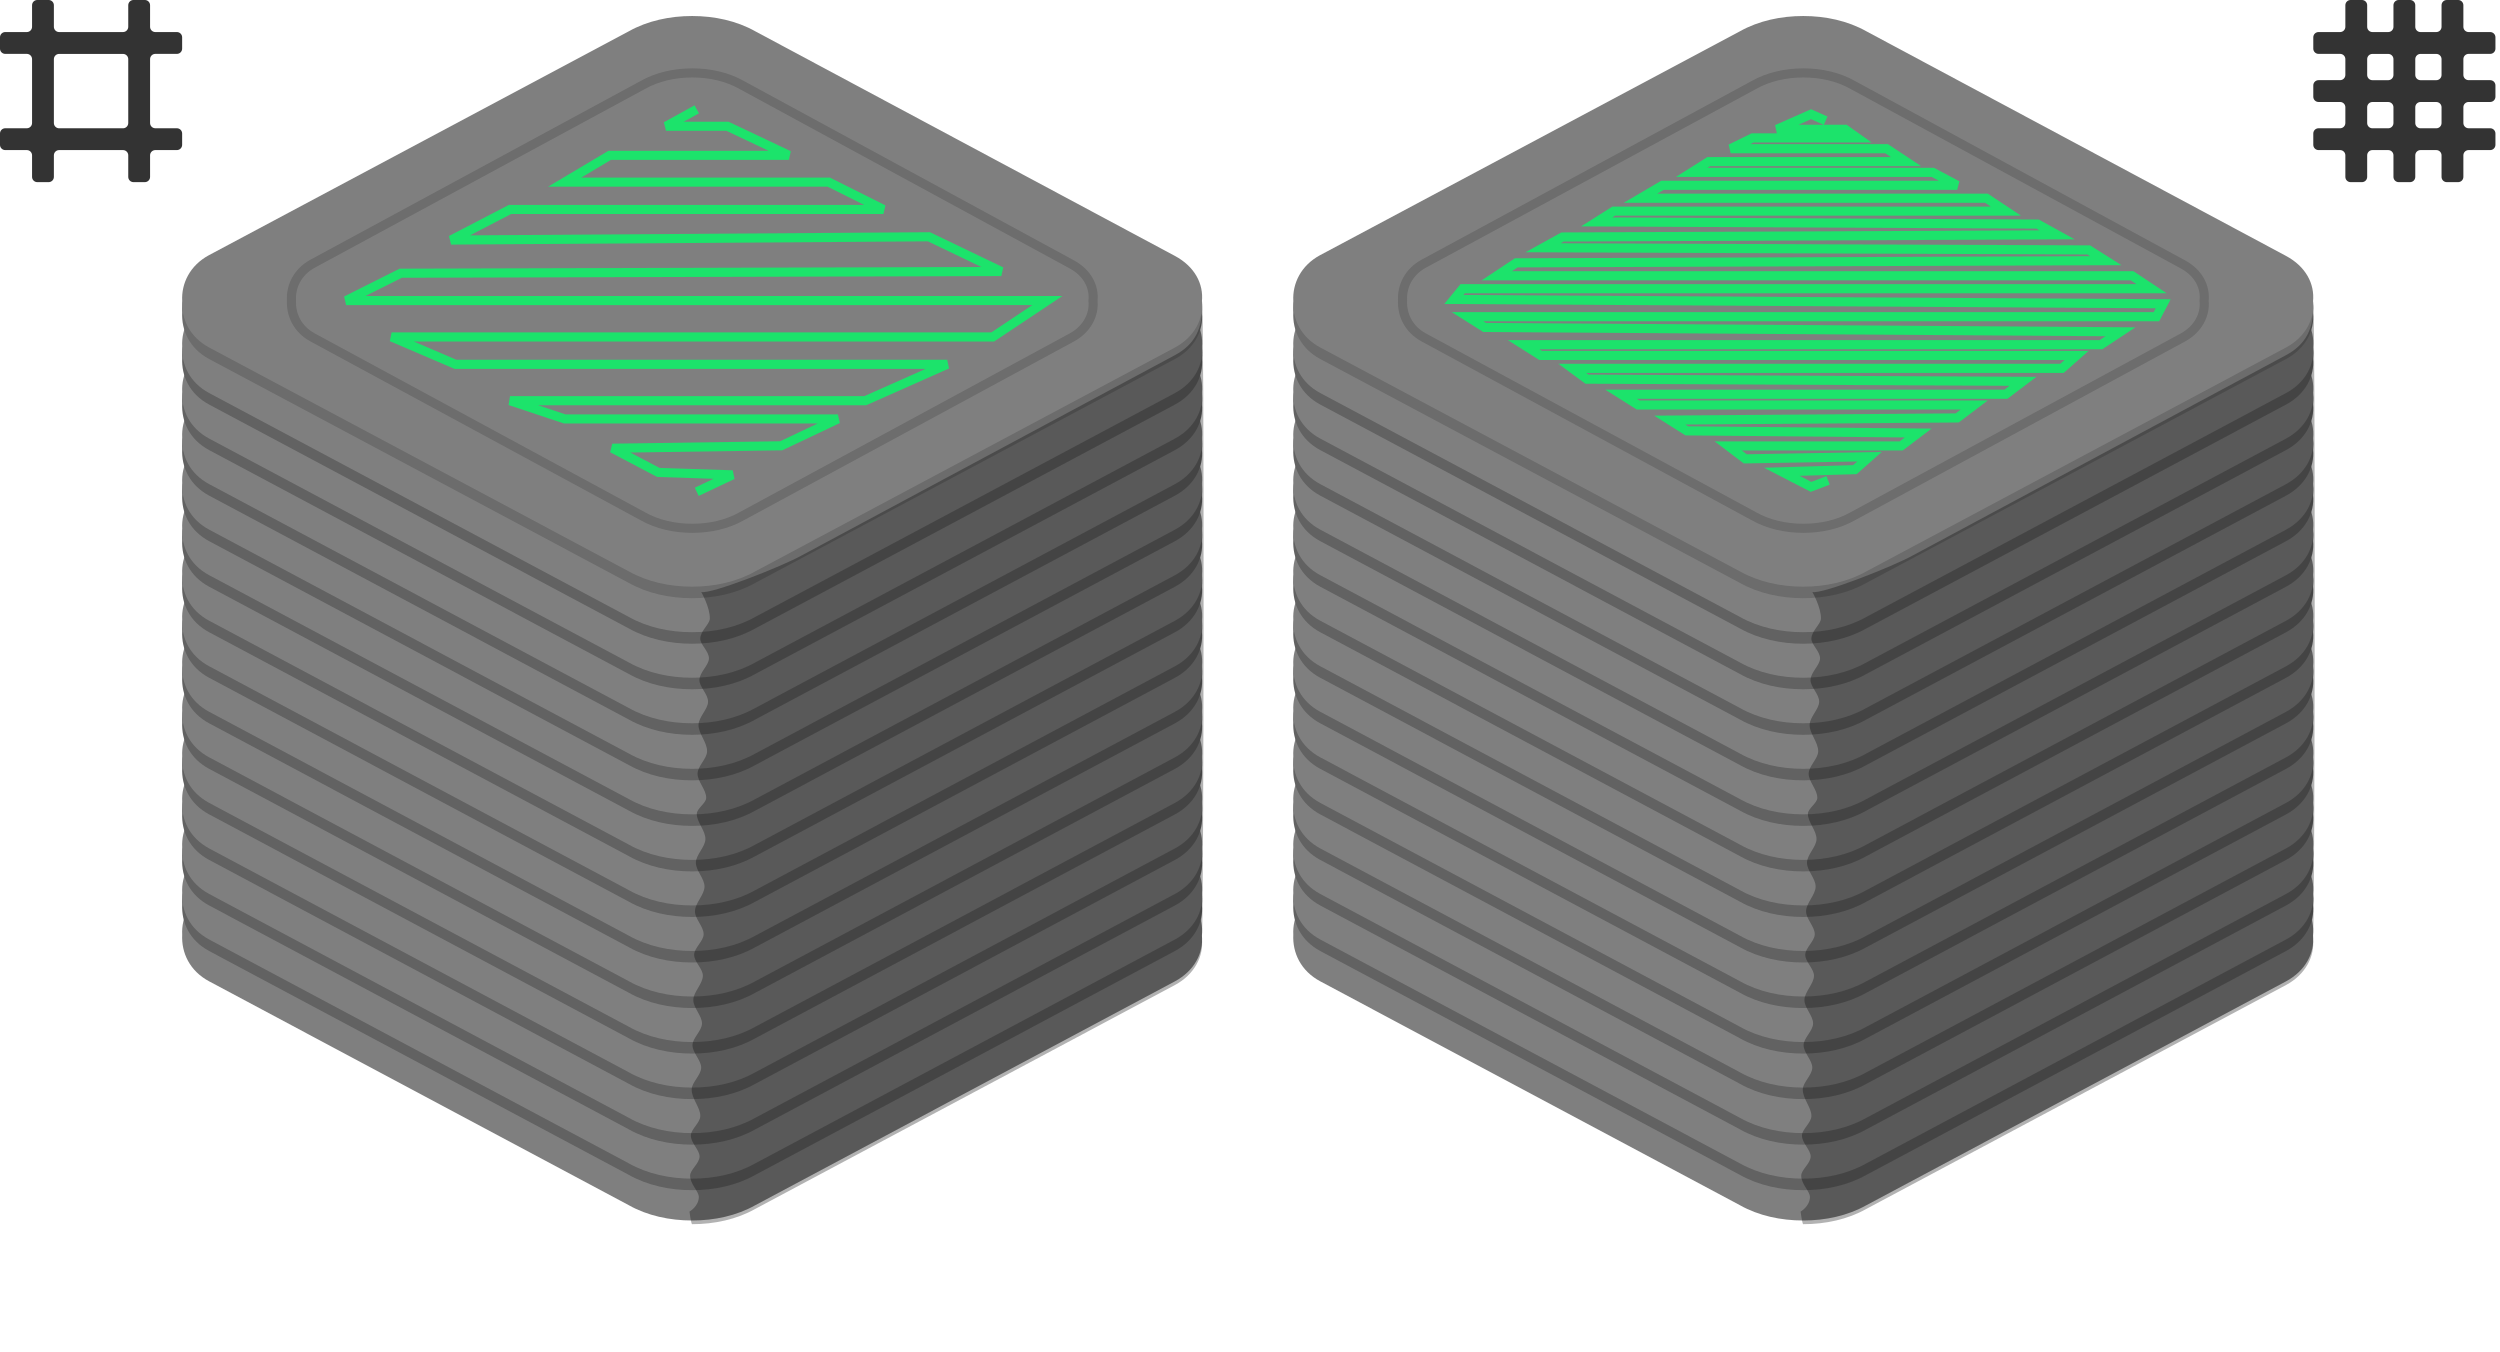 <svg 
 xmlns="http://www.w3.org/2000/svg"
 xmlns:xlink="http://www.w3.org/1999/xlink"
 width="274.5px" height="148.5px">
<path fill-rule="evenodd"  fill="rgb(127, 127, 127)"
 d="M251.011,107.749 C253.150,106.600 254.163,104.607 253.969,102.724 C254.177,100.731 253.150,98.848 251.011,97.698 L204.922,73.028 C202.881,71.879 200.437,71.353 197.994,71.353 C195.549,71.353 193.091,71.879 191.050,73.028 L144.962,97.602 C142.823,98.751 141.906,100.744 142.004,102.627 C141.906,104.620 142.823,106.600 144.962,107.749 L191.050,132.336 C193.091,133.486 195.535,134.011 197.994,134.011 C200.437,134.011 202.881,133.486 204.922,132.336 L251.011,107.749 Z"/>
<path fill-rule="evenodd"  fill="rgb(98, 98, 98)"
 d="M251.011,104.420 C253.150,103.271 254.163,101.277 253.969,99.395 C254.177,97.402 253.150,95.518 251.011,94.369 L204.922,69.699 C202.881,68.550 200.437,68.024 197.994,68.024 C195.549,68.024 193.091,68.550 191.050,69.699 L144.962,94.272 C142.823,95.422 141.906,97.415 142.004,99.298 C141.906,101.291 142.823,103.271 144.962,104.420 L191.050,129.007 C193.091,130.156 195.535,130.682 197.994,130.682 C200.437,130.682 202.881,130.156 204.922,129.007 L251.011,104.420 Z"/>
<path fill-rule="evenodd"  fill="rgb(127, 127, 127)"
 d="M251.011,103.154 C253.150,102.005 254.163,100.012 253.969,98.129 C254.177,96.136 253.150,94.253 251.011,93.103 L204.922,68.433 C202.881,67.284 200.437,66.758 197.994,66.758 C195.549,66.758 193.091,67.284 191.050,68.433 L144.962,93.007 C142.823,94.156 141.906,96.149 142.004,98.032 C141.906,100.025 142.823,102.005 144.962,103.154 L191.050,127.741 C193.091,128.890 195.535,129.416 197.994,129.416 C200.437,129.416 202.881,128.890 204.922,127.741 L251.011,103.154 Z"/>
<path fill-rule="evenodd"  fill="rgb(98, 98, 98)"
 d="M251.011,99.420 C253.150,98.271 254.163,96.278 253.969,94.395 C254.177,92.401 253.150,90.518 251.011,89.369 L204.922,64.699 C202.881,63.550 200.437,63.024 197.994,63.024 C195.549,63.024 193.091,63.550 191.050,64.699 L144.962,89.273 C142.823,90.422 141.906,92.415 142.004,94.298 C141.906,96.291 142.823,98.271 144.962,99.420 L191.050,124.007 C193.091,125.156 195.535,125.682 197.994,125.682 C200.437,125.682 202.881,125.156 204.922,124.007 L251.011,99.420 Z"/>
<path fill-rule="evenodd"  fill="rgb(127, 127, 127)"
 d="M251.011,98.154 C253.150,97.005 254.163,95.012 253.969,93.129 C254.177,91.136 253.150,89.253 251.011,88.103 L204.922,63.433 C202.881,62.284 200.437,61.758 197.994,61.758 C195.549,61.758 193.091,62.284 191.050,63.433 L144.962,88.007 C142.823,89.156 141.906,91.149 142.004,93.032 C141.906,95.025 142.823,97.005 144.962,98.154 L191.050,122.741 C193.091,123.891 195.535,124.417 197.994,124.417 C200.437,124.417 202.881,123.891 204.922,122.741 L251.011,98.154 Z"/>
<path fill-rule="evenodd"  fill="rgb(98, 98, 98)"
 d="M251.011,94.420 C253.150,93.271 254.163,91.278 253.969,89.395 C254.177,87.401 253.150,85.518 251.011,84.369 L204.922,59.699 C202.881,58.550 200.437,58.024 197.994,58.024 C195.549,58.024 193.091,58.550 191.050,59.699 L144.962,84.273 C142.823,85.421 141.906,87.415 142.004,89.298 C141.906,91.291 142.823,93.271 144.962,94.420 L191.050,119.007 C193.091,120.156 195.535,120.682 197.994,120.682 C200.437,120.682 202.881,120.156 204.922,119.007 L251.011,94.420 Z"/>
<path fill-rule="evenodd"  fill="rgb(127, 127, 127)"
 d="M251.011,93.155 C253.150,92.005 254.163,90.012 253.969,88.129 C254.177,86.136 253.150,84.252 251.011,83.103 L204.922,58.433 C202.881,57.284 200.437,56.758 197.994,56.758 C195.549,56.758 193.091,57.284 191.050,58.433 L144.962,83.007 C142.823,84.155 141.906,86.149 142.004,88.032 C141.906,90.025 142.823,92.005 144.962,93.155 L191.050,117.741 C193.091,118.891 195.535,119.416 197.994,119.416 C200.437,119.416 202.881,118.891 204.922,117.741 L251.011,93.155 Z"/>
<path fill-rule="evenodd"  fill="rgb(98, 98, 98)"
 d="M251.011,89.420 C253.150,88.271 254.163,86.278 253.969,84.395 C254.177,82.402 253.150,80.518 251.011,79.369 L204.922,54.699 C202.881,53.550 200.437,53.024 197.994,53.024 C195.549,53.024 193.091,53.550 191.050,54.699 L144.962,79.272 C142.823,80.422 141.906,82.415 142.004,84.298 C141.906,86.291 142.823,88.271 144.962,89.420 L191.050,114.007 C193.091,115.156 195.535,115.682 197.994,115.682 C200.437,115.682 202.881,115.156 204.922,114.007 L251.011,89.420 Z"/>
<path fill-rule="evenodd"  fill="rgb(127, 127, 127)"
 d="M251.011,88.155 C253.150,87.005 254.163,85.012 253.969,83.129 C254.177,81.136 253.150,79.252 251.011,78.103 L204.922,53.433 C202.881,52.284 200.437,51.758 197.994,51.758 C195.549,51.758 193.091,52.284 191.050,53.433 L144.962,78.007 C142.823,79.156 141.906,81.149 142.004,83.032 C141.906,85.025 142.823,87.005 144.962,88.155 L191.050,112.741 C193.091,113.890 195.535,114.416 197.994,114.416 C200.437,114.416 202.881,113.890 204.922,112.741 L251.011,88.155 Z"/>
<path fill-rule="evenodd"  fill="rgb(98, 98, 98)"
 d="M251.011,84.420 C253.150,83.271 254.163,81.278 253.969,79.395 C254.177,77.402 253.150,75.518 251.011,74.369 L204.922,49.699 C202.881,48.550 200.437,48.024 197.994,48.024 C195.549,48.024 193.091,48.550 191.050,49.699 L144.962,74.273 C142.823,75.422 141.906,77.415 142.004,79.298 C141.906,81.291 142.823,83.271 144.962,84.420 L191.050,109.007 C193.091,110.156 195.535,110.682 197.994,110.682 C200.437,110.682 202.881,110.156 204.922,109.007 L251.011,84.420 Z"/>
<path fill-rule="evenodd"  fill="rgb(127, 127, 127)"
 d="M251.011,83.154 C253.150,82.005 254.163,80.012 253.969,78.129 C254.177,76.136 253.150,74.253 251.011,73.103 L204.922,48.434 C202.881,47.284 200.437,46.758 197.994,46.758 C195.549,46.758 193.091,47.284 191.050,48.434 L144.962,73.007 C142.823,74.156 141.906,76.149 142.004,78.032 C141.906,80.025 142.823,82.005 144.962,83.154 L191.050,107.741 C193.091,108.890 195.535,109.416 197.994,109.416 C200.437,109.416 202.881,108.890 204.922,107.741 L251.011,83.154 Z"/>
<path fill-rule="evenodd"  fill="rgb(98, 98, 98)"
 d="M251.011,79.420 C253.150,78.271 254.163,76.277 253.969,74.395 C254.177,72.402 253.150,70.518 251.011,69.369 L204.922,44.699 C202.881,43.550 200.437,43.024 197.994,43.024 C195.549,43.024 193.091,43.550 191.050,44.699 L144.962,69.273 C142.823,70.422 141.906,72.415 142.004,74.298 C141.906,76.291 142.823,78.271 144.962,79.420 L191.050,104.007 C193.091,105.156 195.535,105.682 197.994,105.682 C200.437,105.682 202.881,105.156 204.922,104.007 L251.011,79.420 Z"/>
<path fill-rule="evenodd"  fill="rgb(127, 127, 127)"
 d="M251.011,78.154 C253.150,77.005 254.163,75.011 253.969,73.129 C254.177,71.136 253.150,69.253 251.011,68.103 L204.922,43.433 C202.881,42.284 200.437,41.758 197.994,41.758 C195.549,41.758 193.091,42.284 191.050,43.433 L144.962,68.006 C142.823,69.156 141.906,71.149 142.004,73.032 C141.906,75.025 142.823,77.005 144.962,78.154 L191.050,102.741 C193.091,103.891 195.535,104.416 197.994,104.416 C200.437,104.416 202.881,103.891 204.922,102.741 L251.011,78.154 Z"/>
<path fill-rule="evenodd"  fill="rgb(98, 98, 98)"
 d="M251.011,74.420 C253.150,73.271 254.163,71.278 253.969,69.395 C254.177,67.402 253.150,65.518 251.011,64.369 L204.922,39.699 C202.881,38.550 200.437,38.024 197.994,38.024 C195.549,38.024 193.091,38.550 191.050,39.699 L144.962,64.272 C142.823,65.422 141.906,67.415 142.004,69.298 C141.906,71.291 142.823,73.271 144.962,74.420 L191.050,99.007 C193.091,100.156 195.535,100.682 197.994,100.682 C200.437,100.682 202.881,100.156 204.922,99.007 L251.011,74.420 Z"/>
<path fill-rule="evenodd"  fill="rgb(127, 127, 127)"
 d="M251.011,73.154 C253.150,72.005 254.163,70.012 253.969,68.129 C254.177,66.136 253.150,64.253 251.011,63.103 L204.922,38.433 C202.881,37.284 200.437,36.758 197.994,36.758 C195.549,36.758 193.091,37.284 191.050,38.433 L144.962,63.006 C142.823,64.156 141.906,66.149 142.004,68.032 C141.906,70.025 142.823,72.005 144.962,73.154 L191.050,97.741 C193.091,98.891 195.535,99.416 197.994,99.416 C200.437,99.416 202.881,98.891 204.922,97.741 L251.011,73.154 Z"/>
<path fill-rule="evenodd"  fill="rgb(98, 98, 98)"
 d="M251.011,69.420 C253.150,68.271 254.163,66.278 253.969,64.395 C254.177,62.402 253.150,60.518 251.011,59.369 L204.922,34.699 C202.881,33.550 200.437,33.024 197.994,33.024 C195.549,33.024 193.091,33.550 191.050,34.699 L144.962,59.273 C142.823,60.422 141.906,62.415 142.004,64.298 C141.906,66.291 142.823,68.271 144.962,69.420 L191.050,94.007 C193.091,95.156 195.535,95.682 197.994,95.682 C200.437,95.682 202.881,95.156 204.922,94.007 L251.011,69.420 Z"/>
<path fill-rule="evenodd"  fill="rgb(127, 127, 127)"
 d="M251.011,68.154 C253.150,67.005 254.163,65.012 253.969,63.129 C254.177,61.136 253.150,59.253 251.011,58.103 L204.922,33.433 C202.881,32.284 200.437,31.758 197.994,31.758 C195.549,31.758 193.091,32.284 191.050,33.433 L144.962,58.007 C142.823,59.156 141.906,61.149 142.004,63.032 C141.906,65.025 142.823,67.005 144.962,68.154 L191.050,92.741 C193.091,93.891 195.535,94.416 197.994,94.416 C200.437,94.416 202.881,93.891 204.922,92.741 L251.011,68.154 Z"/>
<path fill-rule="evenodd"  fill="rgb(98, 98, 98)"
 d="M251.011,64.420 C253.150,63.271 254.163,61.278 253.969,59.395 C254.177,57.402 253.150,55.518 251.011,54.369 L204.922,29.699 C202.881,28.550 200.437,28.024 197.994,28.024 C195.549,28.024 193.091,28.550 191.050,29.699 L144.962,54.272 C142.823,55.421 141.906,57.415 142.004,59.298 C141.906,61.291 142.823,63.271 144.962,64.420 L191.050,89.007 C193.091,90.156 195.535,90.682 197.994,90.682 C200.437,90.682 202.881,90.156 204.922,89.007 L251.011,64.420 Z"/>
<path fill-rule="evenodd"  fill="rgb(127, 127, 127)"
 d="M251.011,63.155 C253.150,62.005 254.163,60.012 253.969,58.129 C254.177,56.136 253.150,54.252 251.011,53.103 L204.922,28.433 C202.881,27.284 200.437,26.758 197.994,26.758 C195.549,26.758 193.091,27.284 191.050,28.433 L144.962,53.007 C142.823,54.156 141.906,56.149 142.004,58.032 C141.906,60.025 142.823,62.005 144.962,63.155 L191.050,87.741 C193.091,88.890 195.535,89.416 197.994,89.416 C200.437,89.416 202.881,88.890 204.922,87.741 L251.011,63.155 Z"/>
<path fill-rule="evenodd"  fill="rgb(98, 98, 98)"
 d="M251.011,59.420 C253.150,58.271 254.163,56.278 253.969,54.395 C254.177,52.402 253.150,50.518 251.011,49.369 L204.922,24.699 C202.881,23.550 200.437,23.024 197.994,23.024 C195.549,23.024 193.091,23.550 191.050,24.699 L144.962,49.273 C142.823,50.421 141.906,52.415 142.004,54.298 C141.906,56.291 142.823,58.271 144.962,59.420 L191.050,84.007 C193.091,85.156 195.535,85.682 197.994,85.682 C200.437,85.682 202.881,85.156 204.922,84.007 L251.011,59.420 Z"/>
<path fill-rule="evenodd"  fill="rgb(127, 127, 127)"
 d="M251.011,58.154 C253.150,57.005 254.163,55.012 253.969,53.129 C254.177,51.136 253.150,49.252 251.011,48.103 L204.922,23.433 C202.881,22.284 200.437,21.758 197.994,21.758 C195.549,21.758 193.091,22.284 191.050,23.433 L144.962,48.007 C142.823,49.156 141.906,51.149 142.004,53.032 C141.906,55.025 142.823,57.005 144.962,58.154 L191.050,82.741 C193.091,83.891 195.535,84.417 197.994,84.417 C200.437,84.417 202.881,83.891 204.922,82.741 L251.011,58.154 Z"/>
<path fill-rule="evenodd"  fill="rgb(98, 98, 98)"
 d="M251.011,54.420 C253.150,53.271 254.163,51.278 253.969,49.395 C254.177,47.402 253.150,45.519 251.011,44.369 L204.922,19.699 C202.881,18.550 200.437,18.024 197.994,18.024 C195.549,18.024 193.091,18.550 191.050,19.699 L144.962,44.273 C142.823,45.422 141.906,47.415 142.004,49.298 C141.906,51.291 142.823,53.271 144.962,54.420 L191.050,79.007 C193.091,80.156 195.535,80.682 197.994,80.682 C200.437,80.682 202.881,80.156 204.922,79.007 L251.011,54.420 Z"/>
<path fill-rule="evenodd"  fill="rgb(127, 127, 127)"
 d="M251.011,53.155 C253.150,52.005 254.163,50.012 253.969,48.129 C254.177,46.136 253.150,44.253 251.011,43.103 L204.922,18.433 C202.881,17.284 200.437,16.758 197.994,16.758 C195.549,16.758 193.091,17.284 191.050,18.433 L144.962,43.007 C142.823,44.156 141.906,46.149 142.004,48.032 C141.906,50.025 142.823,52.005 144.962,53.155 L191.050,77.741 C193.091,78.890 195.535,79.416 197.994,79.416 C200.437,79.416 202.881,78.890 204.922,77.741 L251.011,53.155 Z"/>
<path fill-rule="evenodd"  fill="rgb(98, 98, 98)"
 d="M251.011,49.420 C253.150,48.271 254.163,46.278 253.969,44.395 C254.177,42.402 253.150,40.518 251.011,39.369 L204.922,14.699 C202.881,13.550 200.437,13.024 197.994,13.024 C195.549,13.024 193.091,13.550 191.050,14.699 L144.962,39.272 C142.823,40.422 141.906,42.415 142.004,44.297 C141.906,46.291 142.823,48.271 144.962,49.420 L191.050,74.007 C193.091,75.156 195.535,75.682 197.994,75.682 C200.437,75.682 202.881,75.156 204.922,74.007 L251.011,49.420 Z"/>
<path fill-rule="evenodd"  fill="rgb(127, 127, 127)"
 d="M251.011,48.154 C253.150,47.005 254.163,45.012 253.969,43.129 C254.177,41.136 253.150,39.253 251.011,38.103 L204.922,13.433 C202.881,12.284 200.437,11.758 197.994,11.758 C195.549,11.758 193.091,12.284 191.050,13.433 L144.962,38.006 C142.823,39.156 141.906,41.149 142.004,43.032 C141.906,45.025 142.823,47.005 144.962,48.154 L191.050,72.741 C193.091,73.890 195.535,74.416 197.994,74.416 C200.437,74.416 202.881,73.890 204.922,72.741 L251.011,48.154 Z"/>
<path fill-rule="evenodd"  fill="rgb(98, 98, 98)"
 d="M251.011,44.420 C253.150,43.271 254.163,41.278 253.969,39.395 C254.177,37.402 253.150,35.518 251.011,34.369 L204.922,9.699 C202.881,8.550 200.437,8.024 197.994,8.024 C195.549,8.024 193.091,8.550 191.050,9.699 L144.962,34.272 C142.823,35.422 141.906,37.415 142.004,39.297 C141.906,41.291 142.823,43.271 144.962,44.420 L191.050,69.007 C193.091,70.156 195.535,70.682 197.994,70.682 C200.437,70.682 202.881,70.156 204.922,69.007 L251.011,44.420 Z"/>
<path fill-rule="evenodd"  fill="rgb(127, 127, 127)"
 d="M251.011,43.154 C253.150,42.005 254.163,40.012 253.969,38.129 C254.177,36.136 253.150,34.253 251.011,33.103 L204.922,8.434 C202.881,7.284 200.437,6.758 197.994,6.758 C195.549,6.758 193.091,7.284 191.050,8.434 L144.962,33.007 C142.823,34.156 141.906,36.149 142.004,38.032 C141.906,40.025 142.823,42.005 144.962,43.154 L191.050,67.741 C193.091,68.891 195.535,69.416 197.994,69.416 C200.437,69.416 202.881,68.891 204.922,67.741 L251.011,43.154 Z"/>
<path fill-rule="evenodd"  fill="rgb(108, 108, 108)"
 d="M251.011,39.420 C253.150,38.271 254.163,36.278 253.969,34.395 C254.177,32.402 253.150,30.518 251.011,29.369 L204.922,4.699 C202.881,3.550 200.437,3.024 197.994,3.024 C195.549,3.024 193.091,3.550 191.050,4.699 L144.962,29.273 C142.823,30.421 141.906,32.415 142.004,34.298 C141.906,36.291 142.823,38.271 144.962,39.420 L191.050,64.007 C193.091,65.156 195.535,65.682 197.994,65.682 C200.437,65.682 202.881,65.156 204.922,64.007 L251.011,39.420 Z"/>
<path fill-rule="evenodd"  fill="rgb(127, 127, 127)"
 d="M251.011,38.154 C253.150,37.005 254.163,35.012 253.969,33.129 C254.177,31.136 253.150,29.252 251.011,28.103 L204.922,3.433 C202.881,2.284 200.437,1.758 197.994,1.758 C195.549,1.758 193.091,2.284 191.050,3.433 L144.962,28.007 C142.823,29.156 141.906,31.149 142.004,33.032 C141.906,35.025 142.823,37.005 144.962,38.154 L191.050,62.741 C193.091,63.890 195.535,64.416 197.994,64.416 C200.437,64.416 202.881,63.890 204.922,62.741 L251.011,38.154 Z"/>
<path fill-rule="evenodd"  stroke="rgb(109, 109, 109)" stroke-width="1px" stroke-linecap="butt" stroke-linejoin="miter" fill="none"
 d="M239.685,37.051 C241.367,36.134 242.163,34.543 242.011,33.040 C242.174,31.450 241.367,29.947 239.685,29.030 L203.458,9.343 C201.854,8.426 199.933,8.006 198.012,8.006 C196.091,8.006 194.159,8.426 192.555,9.343 L156.327,28.953 C154.646,29.869 153.926,31.461 154.002,32.963 C153.926,34.553 154.646,36.134 156.327,37.051 L192.555,56.671 C194.159,57.588 196.080,58.008 198.012,58.008 C199.933,58.008 201.854,57.588 203.458,56.671 L239.685,37.051 Z"/>
<path fill-rule="evenodd"  stroke="rgb(28, 227, 107)" stroke-width="1px" stroke-linecap="butt" stroke-linejoin="miter" fill="none"
 d="M200.457,13.250 L198.852,12.540 L195.107,14.196 L202.597,14.196 L203.934,15.142 L192.433,15.142 L190.026,16.325 L207.144,16.325 L209.284,17.744 L187.618,17.744 L185.746,18.926 L212.226,18.926 L214.901,20.345 L182.536,20.345 L180.128,21.764 L218.111,21.764 L220.250,23.183 L177.186,23.183 L175.314,24.366 L223.728,24.603 L225.868,25.785 L171.569,26.022 L169.429,27.204 L229.345,27.441 L231.218,28.623 L166.487,28.860 L164.347,30.279 L234.101,30.279 L236.240,31.698 L160.602,31.698 L159.634,32.881 L237.519,33.354 L236.775,34.773 L161.137,34.773 L163.010,35.955 L232.823,36.429 L230.683,37.847 L167.290,37.847 L169.162,39.030 L228.008,39.030 L226.403,40.449 L172.639,40.449 L174.244,41.632 L222.123,41.868 L220.250,43.288 L177.989,43.288 L179.861,44.470 L216.773,44.470 L214.901,45.890 L183.338,46.126 L185.211,47.309 L210.621,47.545 L208.749,48.964 L189.758,48.964 L191.631,50.383 L205.272,50.146 L203.667,51.566 L195.642,51.802 L198.852,53.458 L200.725,52.748 "/>
<path fill-rule="evenodd"  opacity="0.302" fill="rgb(0, 0, 0)"
 d="M197.994,134.416 C200.437,134.416 202.881,133.891 204.922,132.741 L251.011,108.154 C253.150,107.005 254.163,105.012 253.969,103.129 C254.177,101.136 254.251,31.145 253.969,33.129 C254.163,36.088 253.137,37.850 250.999,38.999 L209.999,60.999 C207.958,62.148 200.022,65.288 198.999,64.999 C198.989,64.996 199.969,66.686 199.939,67.928 C199.924,68.533 198.907,69.268 198.889,70.119 C198.874,70.781 199.859,71.513 199.842,72.307 C199.827,73.040 198.810,73.825 198.794,74.658 C198.779,75.421 199.762,76.223 199.745,77.060 C199.729,77.874 198.712,78.722 198.695,79.597 C198.677,80.536 199.658,81.509 199.638,82.509 C199.623,83.301 198.607,84.111 198.591,84.935 C198.574,85.813 199.557,86.707 199.540,87.615 C199.529,88.188 198.518,88.767 198.508,89.351 C198.490,90.270 199.472,91.201 199.454,92.140 C199.438,92.990 198.422,93.846 198.406,94.707 C198.389,95.588 199.373,96.474 199.356,97.362 C199.340,98.256 198.322,99.151 198.306,100.045 C198.291,100.895 199.275,101.744 199.259,102.590 C199.245,103.336 198.232,104.080 198.217,104.821 C198.203,105.600 199.189,106.375 199.175,107.145 C199.159,108.032 198.142,108.912 198.126,109.782 C198.110,110.662 199.094,111.532 199.078,112.389 C199.064,113.185 198.049,113.969 198.035,114.740 C198.019,115.589 199.004,116.422 198.989,117.236 C198.974,118.050 197.960,118.844 197.946,119.615 C197.927,120.633 198.910,121.610 198.893,122.542 C198.879,123.280 197.866,123.990 197.854,124.667 C197.839,125.491 198.825,126.267 198.812,126.990 C198.798,127.744 197.786,128.438 197.774,129.068 C197.757,130.014 198.743,130.812 198.732,131.439 C198.713,132.467 197.703,133.033 197.703,133.033 C197.703,133.033 197.886,134.416 197.994,134.416 Z"/>
<path fill-rule="evenodd"  fill="rgb(127, 127, 127)"
 d="M129.011,107.749 C131.149,106.600 132.163,104.607 131.969,102.724 C132.177,100.731 131.149,98.848 129.011,97.698 L82.922,73.028 C80.882,71.879 78.437,71.353 75.993,71.353 C73.549,71.353 71.091,71.879 69.050,73.028 L22.962,97.602 C20.823,98.751 19.907,100.744 20.004,102.627 C19.907,104.620 20.823,106.600 22.962,107.749 L69.050,132.336 C71.091,133.486 73.535,134.011 75.993,134.011 C78.437,134.011 80.882,133.486 82.922,132.336 L129.011,107.749 Z"/>
<path fill-rule="evenodd"  fill="rgb(98, 98, 98)"
 d="M129.011,104.420 C131.149,103.271 132.163,101.277 131.969,99.395 C132.177,97.402 131.149,95.518 129.011,94.369 L82.922,69.699 C80.882,68.550 78.437,68.024 75.993,68.024 C73.549,68.024 71.091,68.550 69.050,69.699 L22.962,94.272 C20.823,95.422 19.907,97.415 20.004,99.298 C19.907,101.291 20.823,103.271 22.962,104.420 L69.050,129.007 C71.091,130.156 73.535,130.682 75.993,130.682 C78.437,130.682 80.882,130.156 82.922,129.007 L129.011,104.420 Z"/>
<path fill-rule="evenodd"  fill="rgb(127, 127, 127)"
 d="M129.011,103.154 C131.149,102.005 132.163,100.012 131.969,98.129 C132.177,96.136 131.149,94.253 129.011,93.103 L82.922,68.433 C80.882,67.284 78.437,66.758 75.993,66.758 C73.549,66.758 71.091,67.284 69.050,68.433 L22.962,93.007 C20.823,94.156 19.907,96.149 20.004,98.032 C19.907,100.025 20.823,102.005 22.962,103.154 L69.050,127.741 C71.091,128.890 73.535,129.416 75.993,129.416 C78.437,129.416 80.882,128.890 82.922,127.741 L129.011,103.154 Z"/>
<path fill-rule="evenodd"  fill="rgb(98, 98, 98)"
 d="M129.011,99.420 C131.149,98.271 132.163,96.278 131.969,94.395 C132.177,92.401 131.149,90.518 129.011,89.369 L82.922,64.699 C80.882,63.550 78.437,63.024 75.993,63.024 C73.549,63.024 71.091,63.550 69.050,64.699 L22.962,89.273 C20.823,90.422 19.907,92.415 20.004,94.298 C19.907,96.291 20.823,98.271 22.962,99.420 L69.050,124.007 C71.091,125.156 73.535,125.682 75.993,125.682 C78.437,125.682 80.882,125.156 82.922,124.007 L129.011,99.420 Z"/>
<path fill-rule="evenodd"  fill="rgb(127, 127, 127)"
 d="M129.011,98.154 C131.149,97.005 132.163,95.012 131.969,93.129 C132.177,91.136 131.149,89.253 129.011,88.103 L82.922,63.433 C80.882,62.284 78.437,61.758 75.993,61.758 C73.549,61.758 71.091,62.284 69.050,63.433 L22.962,88.007 C20.823,89.156 19.907,91.149 20.004,93.032 C19.907,95.025 20.823,97.005 22.962,98.154 L69.050,122.741 C71.091,123.891 73.535,124.417 75.993,124.417 C78.437,124.417 80.882,123.891 82.922,122.741 L129.011,98.154 Z"/>
<path fill-rule="evenodd"  fill="rgb(98, 98, 98)"
 d="M129.011,94.420 C131.149,93.271 132.163,91.278 131.969,89.395 C132.177,87.401 131.149,85.518 129.011,84.369 L82.922,59.699 C80.882,58.550 78.437,58.024 75.993,58.024 C73.549,58.024 71.091,58.550 69.050,59.699 L22.962,84.273 C20.823,85.421 19.907,87.415 20.004,89.298 C19.907,91.291 20.823,93.271 22.962,94.420 L69.050,119.007 C71.091,120.156 73.535,120.682 75.993,120.682 C78.437,120.682 80.882,120.156 82.922,119.007 L129.011,94.420 Z"/>
<path fill-rule="evenodd"  fill="rgb(127, 127, 127)"
 d="M129.011,93.155 C131.149,92.005 132.163,90.012 131.969,88.129 C132.177,86.136 131.149,84.252 129.011,83.103 L82.922,58.433 C80.882,57.284 78.437,56.758 75.993,56.758 C73.549,56.758 71.091,57.284 69.050,58.433 L22.962,83.007 C20.823,84.155 19.907,86.149 20.004,88.032 C19.907,90.025 20.823,92.005 22.962,93.155 L69.050,117.741 C71.091,118.891 73.535,119.416 75.993,119.416 C78.437,119.416 80.882,118.891 82.922,117.741 L129.011,93.155 Z"/>
<path fill-rule="evenodd"  fill="rgb(98, 98, 98)"
 d="M129.011,89.420 C131.149,88.271 132.163,86.278 131.969,84.395 C132.177,82.402 131.149,80.518 129.011,79.369 L82.922,54.699 C80.882,53.550 78.437,53.024 75.993,53.024 C73.549,53.024 71.091,53.550 69.050,54.699 L22.962,79.272 C20.823,80.422 19.907,82.415 20.004,84.298 C19.907,86.291 20.823,88.271 22.962,89.420 L69.050,114.007 C71.091,115.156 73.535,115.682 75.993,115.682 C78.437,115.682 80.882,115.156 82.922,114.007 L129.011,89.420 Z"/>
<path fill-rule="evenodd"  fill="rgb(127, 127, 127)"
 d="M129.011,88.155 C131.149,87.005 132.163,85.012 131.969,83.129 C132.177,81.136 131.149,79.252 129.011,78.103 L82.922,53.433 C80.882,52.284 78.437,51.758 75.993,51.758 C73.549,51.758 71.091,52.284 69.050,53.433 L22.962,78.007 C20.823,79.156 19.907,81.149 20.004,83.032 C19.907,85.025 20.823,87.005 22.962,88.155 L69.050,112.741 C71.091,113.890 73.535,114.416 75.993,114.416 C78.437,114.416 80.882,113.890 82.922,112.741 L129.011,88.155 Z"/>
<path fill-rule="evenodd"  fill="rgb(98, 98, 98)"
 d="M129.011,84.420 C131.149,83.271 132.163,81.278 131.969,79.395 C132.177,77.402 131.149,75.518 129.011,74.369 L82.922,49.699 C80.882,48.550 78.437,48.024 75.993,48.024 C73.549,48.024 71.091,48.550 69.050,49.699 L22.962,74.273 C20.823,75.422 19.907,77.415 20.004,79.298 C19.907,81.291 20.823,83.271 22.962,84.420 L69.050,109.007 C71.091,110.156 73.535,110.682 75.993,110.682 C78.437,110.682 80.882,110.156 82.922,109.007 L129.011,84.420 Z"/>
<path fill-rule="evenodd"  fill="rgb(127, 127, 127)"
 d="M129.011,83.154 C131.149,82.005 132.163,80.012 131.969,78.129 C132.177,76.136 131.149,74.253 129.011,73.103 L82.922,48.434 C80.882,47.284 78.437,46.758 75.993,46.758 C73.549,46.758 71.091,47.284 69.050,48.434 L22.962,73.007 C20.823,74.156 19.907,76.149 20.004,78.032 C19.907,80.025 20.823,82.005 22.962,83.154 L69.050,107.741 C71.091,108.890 73.535,109.416 75.993,109.416 C78.437,109.416 80.882,108.890 82.922,107.741 L129.011,83.154 Z"/>
<path fill-rule="evenodd"  fill="rgb(98, 98, 98)"
 d="M129.011,79.420 C131.149,78.271 132.163,76.277 131.969,74.395 C132.177,72.402 131.149,70.518 129.011,69.369 L82.922,44.699 C80.882,43.550 78.437,43.024 75.993,43.024 C73.549,43.024 71.091,43.550 69.050,44.699 L22.962,69.273 C20.823,70.422 19.907,72.415 20.004,74.298 C19.907,76.291 20.823,78.271 22.962,79.420 L69.050,104.007 C71.091,105.156 73.535,105.682 75.993,105.682 C78.437,105.682 80.882,105.156 82.922,104.007 L129.011,79.420 Z"/>
<path fill-rule="evenodd"  fill="rgb(127, 127, 127)"
 d="M129.011,78.154 C131.149,77.005 132.163,75.011 131.969,73.129 C132.177,71.136 131.149,69.253 129.011,68.103 L82.922,43.433 C80.882,42.284 78.437,41.758 75.993,41.758 C73.549,41.758 71.091,42.284 69.050,43.433 L22.962,68.006 C20.823,69.156 19.907,71.149 20.004,73.032 C19.907,75.025 20.823,77.005 22.962,78.154 L69.050,102.741 C71.091,103.891 73.535,104.416 75.993,104.416 C78.437,104.416 80.882,103.891 82.922,102.741 L129.011,78.154 Z"/>
<path fill-rule="evenodd"  fill="rgb(98, 98, 98)"
 d="M129.011,74.420 C131.149,73.271 132.163,71.278 131.969,69.395 C132.177,67.402 131.149,65.518 129.011,64.369 L82.922,39.699 C80.882,38.550 78.437,38.024 75.993,38.024 C73.549,38.024 71.091,38.550 69.050,39.699 L22.962,64.272 C20.823,65.422 19.907,67.415 20.004,69.298 C19.907,71.291 20.823,73.271 22.962,74.420 L69.050,99.007 C71.091,100.156 73.535,100.682 75.993,100.682 C78.437,100.682 80.882,100.156 82.922,99.007 L129.011,74.420 Z"/>
<path fill-rule="evenodd"  fill="rgb(127, 127, 127)"
 d="M129.011,73.154 C131.149,72.005 132.163,70.012 131.969,68.129 C132.177,66.136 131.149,64.253 129.011,63.103 L82.922,38.433 C80.882,37.284 78.437,36.758 75.993,36.758 C73.549,36.758 71.091,37.284 69.050,38.433 L22.962,63.006 C20.823,64.156 19.907,66.149 20.004,68.032 C19.907,70.025 20.823,72.005 22.962,73.154 L69.050,97.741 C71.091,98.891 73.535,99.416 75.993,99.416 C78.437,99.416 80.882,98.891 82.922,97.741 L129.011,73.154 Z"/>
<path fill-rule="evenodd"  fill="rgb(98, 98, 98)"
 d="M129.011,69.420 C131.149,68.271 132.163,66.278 131.969,64.395 C132.177,62.402 131.149,60.518 129.011,59.369 L82.922,34.699 C80.882,33.550 78.437,33.024 75.993,33.024 C73.549,33.024 71.091,33.550 69.050,34.699 L22.962,59.273 C20.823,60.422 19.907,62.415 20.004,64.298 C19.907,66.291 20.823,68.271 22.962,69.420 L69.050,94.007 C71.091,95.156 73.535,95.682 75.993,95.682 C78.437,95.682 80.882,95.156 82.922,94.007 L129.011,69.420 Z"/>
<path fill-rule="evenodd"  fill="rgb(127, 127, 127)"
 d="M129.011,68.154 C131.149,67.005 132.163,65.012 131.969,63.129 C132.177,61.136 131.149,59.253 129.011,58.103 L82.922,33.433 C80.882,32.284 78.437,31.758 75.993,31.758 C73.549,31.758 71.091,32.284 69.050,33.433 L22.962,58.007 C20.823,59.156 19.907,61.149 20.004,63.032 C19.907,65.025 20.823,67.005 22.962,68.154 L69.050,92.741 C71.091,93.891 73.535,94.416 75.993,94.416 C78.437,94.416 80.882,93.891 82.922,92.741 L129.011,68.154 Z"/>
<path fill-rule="evenodd"  fill="rgb(98, 98, 98)"
 d="M129.011,64.420 C131.149,63.271 132.163,61.278 131.969,59.395 C132.177,57.402 131.149,55.518 129.011,54.369 L82.922,29.699 C80.882,28.550 78.437,28.024 75.993,28.024 C73.549,28.024 71.091,28.550 69.050,29.699 L22.962,54.272 C20.823,55.421 19.907,57.415 20.004,59.298 C19.907,61.291 20.823,63.271 22.962,64.420 L69.050,89.007 C71.091,90.156 73.535,90.682 75.993,90.682 C78.437,90.682 80.882,90.156 82.922,89.007 L129.011,64.420 Z"/>
<path fill-rule="evenodd"  fill="rgb(127, 127, 127)"
 d="M129.011,63.155 C131.149,62.005 132.163,60.012 131.969,58.129 C132.177,56.136 131.149,54.252 129.011,53.103 L82.922,28.433 C80.882,27.284 78.437,26.758 75.993,26.758 C73.549,26.758 71.091,27.284 69.050,28.433 L22.962,53.007 C20.823,54.156 19.907,56.149 20.004,58.032 C19.907,60.025 20.823,62.005 22.962,63.155 L69.050,87.741 C71.091,88.890 73.535,89.416 75.993,89.416 C78.437,89.416 80.882,88.890 82.922,87.741 L129.011,63.155 Z"/>
<path fill-rule="evenodd"  fill="rgb(98, 98, 98)"
 d="M129.011,59.420 C131.149,58.271 132.163,56.278 131.969,54.395 C132.177,52.402 131.149,50.518 129.011,49.369 L82.922,24.699 C80.882,23.550 78.437,23.024 75.993,23.024 C73.549,23.024 71.091,23.550 69.050,24.699 L22.962,49.273 C20.823,50.421 19.907,52.415 20.004,54.298 C19.907,56.291 20.823,58.271 22.962,59.420 L69.050,84.007 C71.091,85.156 73.535,85.682 75.993,85.682 C78.437,85.682 80.882,85.156 82.922,84.007 L129.011,59.420 Z"/>
<path fill-rule="evenodd"  fill="rgb(127, 127, 127)"
 d="M129.011,58.154 C131.149,57.005 132.163,55.012 131.969,53.129 C132.177,51.136 131.149,49.252 129.011,48.103 L82.922,23.433 C80.882,22.284 78.437,21.758 75.993,21.758 C73.549,21.758 71.091,22.284 69.050,23.433 L22.962,48.007 C20.823,49.156 19.907,51.149 20.004,53.032 C19.907,55.025 20.823,57.005 22.962,58.154 L69.050,82.741 C71.091,83.891 73.535,84.417 75.993,84.417 C78.437,84.417 80.882,83.891 82.922,82.741 L129.011,58.154 Z"/>
<path fill-rule="evenodd"  fill="rgb(98, 98, 98)"
 d="M129.011,54.420 C131.149,53.271 132.163,51.278 131.969,49.395 C132.177,47.402 131.149,45.519 129.011,44.369 L82.922,19.699 C80.882,18.550 78.437,18.024 75.993,18.024 C73.549,18.024 71.091,18.550 69.050,19.699 L22.962,44.273 C20.823,45.422 19.907,47.415 20.004,49.298 C19.907,51.291 20.823,53.271 22.962,54.420 L69.050,79.007 C71.091,80.156 73.535,80.682 75.993,80.682 C78.437,80.682 80.882,80.156 82.922,79.007 L129.011,54.420 Z"/>
<path fill-rule="evenodd"  fill="rgb(127, 127, 127)"
 d="M129.011,53.155 C131.149,52.005 132.163,50.012 131.969,48.129 C132.177,46.136 131.149,44.253 129.011,43.103 L82.922,18.433 C80.882,17.284 78.437,16.758 75.993,16.758 C73.549,16.758 71.091,17.284 69.050,18.433 L22.962,43.007 C20.823,44.156 19.907,46.149 20.004,48.032 C19.907,50.025 20.823,52.005 22.962,53.155 L69.050,77.741 C71.091,78.890 73.535,79.416 75.993,79.416 C78.437,79.416 80.882,78.890 82.922,77.741 L129.011,53.155 Z"/>
<path fill-rule="evenodd"  fill="rgb(98, 98, 98)"
 d="M129.011,49.420 C131.149,48.271 132.163,46.278 131.969,44.395 C132.177,42.402 131.149,40.518 129.011,39.369 L82.922,14.699 C80.882,13.550 78.437,13.024 75.993,13.024 C73.549,13.024 71.091,13.550 69.050,14.699 L22.962,39.272 C20.823,40.422 19.907,42.415 20.004,44.297 C19.907,46.291 20.823,48.271 22.962,49.420 L69.050,74.007 C71.091,75.156 73.535,75.682 75.993,75.682 C78.437,75.682 80.882,75.156 82.922,74.007 L129.011,49.420 Z"/>
<path fill-rule="evenodd"  fill="rgb(127, 127, 127)"
 d="M129.011,48.154 C131.149,47.005 132.163,45.012 131.969,43.129 C132.177,41.136 131.149,39.253 129.011,38.103 L82.922,13.433 C80.882,12.284 78.437,11.758 75.993,11.758 C73.549,11.758 71.091,12.284 69.050,13.433 L22.962,38.006 C20.823,39.156 19.907,41.149 20.004,43.032 C19.907,45.025 20.823,47.005 22.962,48.154 L69.050,72.741 C71.091,73.890 73.535,74.416 75.993,74.416 C78.437,74.416 80.882,73.890 82.922,72.741 L129.011,48.154 Z"/>
<path fill-rule="evenodd"  fill="rgb(98, 98, 98)"
 d="M129.011,44.420 C131.149,43.271 132.163,41.278 131.969,39.395 C132.177,37.402 131.149,35.518 129.011,34.369 L82.922,9.699 C80.882,8.550 78.437,8.024 75.993,8.024 C73.549,8.024 71.091,8.550 69.050,9.699 L22.962,34.272 C20.823,35.422 19.907,37.415 20.004,39.297 C19.907,41.291 20.823,43.271 22.962,44.420 L69.050,69.007 C71.091,70.156 73.535,70.682 75.993,70.682 C78.437,70.682 80.882,70.156 82.922,69.007 L129.011,44.420 Z"/>
<path fill-rule="evenodd"  fill="rgb(127, 127, 127)"
 d="M129.011,43.154 C131.149,42.005 132.163,40.012 131.969,38.129 C132.177,36.136 131.149,34.253 129.011,33.103 L82.922,8.434 C80.882,7.284 78.437,6.758 75.993,6.758 C73.549,6.758 71.091,7.284 69.050,8.434 L22.962,33.007 C20.823,34.156 19.907,36.149 20.004,38.032 C19.907,40.025 20.823,42.005 22.962,43.154 L69.050,67.741 C71.091,68.891 73.535,69.416 75.993,69.416 C78.437,69.416 80.882,68.891 82.922,67.741 L129.011,43.154 Z"/>
<path fill-rule="evenodd"  fill="rgb(108, 108, 108)"
 d="M129.011,39.420 C131.149,38.271 132.163,36.278 131.969,34.395 C132.177,32.402 131.149,30.518 129.011,29.369 L82.922,4.699 C80.882,3.550 78.437,3.024 75.993,3.024 C73.549,3.024 71.091,3.550 69.050,4.699 L22.962,29.273 C20.823,30.421 19.907,32.415 20.004,34.298 C19.907,36.291 20.823,38.271 22.962,39.420 L69.050,64.007 C71.091,65.156 73.535,65.682 75.993,65.682 C78.437,65.682 80.882,65.156 82.922,64.007 L129.011,39.420 Z"/>
<path fill-rule="evenodd"  fill="rgb(127, 127, 127)"
 d="M129.011,38.154 C131.149,37.005 132.163,35.012 131.969,33.129 C132.177,31.136 131.149,29.252 129.011,28.103 L82.922,3.433 C80.882,2.284 78.437,1.758 75.993,1.758 C73.549,1.758 71.091,2.284 69.050,3.433 L22.962,28.007 C20.823,29.156 19.907,31.149 20.004,33.032 C19.907,35.025 20.823,37.005 22.962,38.154 L69.050,62.741 C71.091,63.890 73.535,64.416 75.993,64.416 C78.437,64.416 80.882,63.890 82.922,62.741 L129.011,38.154 Z"/>
<path fill-rule="evenodd"  stroke="rgb(109, 109, 109)" stroke-width="1px" stroke-linecap="butt" stroke-linejoin="miter" fill="none"
 d="M117.686,37.051 C119.366,36.134 120.163,34.543 120.011,33.040 C120.174,31.450 119.366,29.947 117.686,29.030 L81.459,9.343 C79.855,8.426 77.933,8.006 76.012,8.006 C74.091,8.006 72.158,8.426 70.555,9.343 L34.327,28.953 C32.647,29.869 31.926,31.461 32.003,32.963 C31.926,34.553 32.647,36.134 34.327,37.051 L70.555,56.671 C72.158,57.588 74.080,58.008 76.012,58.008 C77.933,58.008 79.855,57.588 81.459,56.671 L117.686,37.051 Z"/>
<path fill-rule="evenodd"  stroke="rgb(28, 227, 107)" stroke-width="1px" stroke-linecap="butt" stroke-linejoin="miter" fill="none"
 d="M76.502,12.005 L73.130,13.865 L79.874,13.865 L86.618,17.055 L66.948,17.055 L61.999,19.999 L90.999,19.999 L96.999,22.999 L55.999,22.999 L49.526,26.357 L101.999,25.999 L109.941,29.813 L43.999,29.999 L38.005,33.002 L114.999,32.999 L108.999,36.999 L42.999,36.999 L49.999,39.999 L103.999,39.999 L94.999,43.999 L55.999,43.999 L61.999,45.999 L91.999,45.999 L85.775,48.949 L67.229,49.215 L72.287,51.873 L80.436,52.138 L76.502,53.999 "/>
<path fill-rule="evenodd"  opacity="0.302" fill="rgb(0, 0, 0)"
 d="M75.993,134.416 C78.437,134.416 80.882,133.891 82.922,132.741 L129.011,108.154 C131.149,107.005 132.163,105.012 131.969,103.129 C132.177,101.136 132.251,31.145 131.969,33.129 C132.163,36.088 131.137,37.850 128.999,38.999 L87.999,60.999 C85.958,62.148 78.022,65.288 76.998,64.999 C76.990,64.996 77.968,66.686 77.939,67.928 C77.924,68.533 76.907,69.268 76.889,70.119 C76.874,70.781 77.859,71.513 77.842,72.307 C77.827,73.040 76.810,73.825 76.794,74.658 C76.778,75.421 77.762,76.223 77.745,77.060 C77.729,77.874 76.712,78.722 76.695,79.597 C76.677,80.536 77.658,81.509 77.638,82.509 C77.623,83.301 76.607,84.111 76.591,84.935 C76.575,85.813 77.557,86.707 77.540,87.615 C77.530,88.188 76.518,88.767 76.508,89.351 C76.490,90.270 77.472,91.201 77.454,92.140 C77.438,92.990 76.422,93.846 76.406,94.707 C76.390,95.588 77.372,96.474 77.356,97.362 C77.339,98.256 76.323,99.151 76.306,100.045 C76.291,100.895 77.275,101.744 77.259,102.590 C77.245,103.336 76.231,104.080 76.217,104.821 C76.203,105.600 77.189,106.375 77.175,107.145 C77.158,108.032 76.142,108.912 76.126,109.782 C76.110,110.662 77.094,111.532 77.078,112.389 C77.063,113.185 76.049,113.969 76.035,114.740 C76.019,115.589 77.004,116.422 76.990,117.236 C76.974,118.050 75.960,118.844 75.946,119.615 C75.927,120.633 76.910,121.610 76.893,122.542 C76.879,123.280 75.866,123.990 75.854,124.667 C75.839,125.491 76.825,126.267 76.812,126.990 C76.798,127.744 75.786,128.438 75.775,129.068 C75.757,130.014 76.743,130.812 76.731,131.439 C76.713,132.467 75.703,133.033 75.703,133.033 C75.703,133.033 75.886,134.416 75.993,134.416 Z"/>
<path fill-rule="evenodd"  fill="none"
 d="M121.999,136.000 L143.999,136.000 L143.999,148.000 L121.999,148.000 L121.999,136.000 Z"/>
<path fill-rule="evenodd"  fill="rgb(51, 51, 51)"
 d="M269.902,-0.001 L268.658,-0.001 C268.340,-0.001 268.082,0.257 268.082,0.575 L268.082,2.944 C268.082,3.262 267.824,3.520 267.506,3.520 L265.773,3.520 C265.455,3.520 265.197,3.262 265.197,2.944 L265.197,0.575 C265.197,0.257 264.939,-0.001 264.621,-0.001 L263.377,-0.001 C263.059,-0.001 262.801,0.257 262.801,0.575 L262.801,2.944 C262.801,3.262 262.543,3.520 262.225,3.520 L260.492,3.520 C260.174,3.520 259.916,3.262 259.916,2.944 L259.916,0.575 C259.916,0.257 259.658,-0.001 259.340,-0.001 L258.096,-0.001 C257.778,-0.001 257.520,0.257 257.520,0.575 L257.520,2.944 C257.520,3.262 257.261,3.520 256.944,3.520 L254.575,3.520 C254.257,3.520 253.999,3.778 253.999,4.096 L253.999,5.340 C253.999,5.659 254.257,5.916 254.575,5.916 L256.944,5.916 C257.261,5.916 257.520,6.174 257.520,6.492 L257.520,8.225 C257.520,8.543 257.261,8.801 256.944,8.801 L254.575,8.801 C254.257,8.801 253.999,9.059 253.999,9.377 L253.999,10.621 C253.999,10.939 254.257,11.198 254.575,11.198 L256.944,11.198 C257.261,11.198 257.520,11.455 257.520,11.773 L257.520,13.506 C257.520,13.824 257.261,14.083 256.944,14.083 L254.575,14.083 C254.257,14.083 253.999,14.341 253.999,14.659 L253.999,15.902 C253.999,16.221 254.257,16.479 254.575,16.479 L256.944,16.479 C257.261,16.479 257.520,16.737 257.520,17.055 L257.520,19.423 C257.520,19.741 257.778,19.999 258.096,19.999 L259.340,19.999 C259.658,19.999 259.916,19.741 259.916,19.423 L259.916,17.055 C259.916,16.737 260.174,16.479 260.492,16.479 L262.225,16.479 C262.543,16.479 262.801,16.737 262.801,17.055 L262.801,19.423 C262.801,19.741 263.059,19.999 263.377,19.999 L264.621,19.999 C264.939,19.999 265.197,19.741 265.197,19.423 L265.197,17.055 C265.197,16.737 265.455,16.479 265.773,16.479 L267.506,16.479 C267.824,16.479 268.082,16.737 268.082,17.055 L268.082,19.423 C268.082,19.741 268.340,19.999 268.658,19.999 L269.902,19.999 C270.220,19.999 270.478,19.741 270.478,19.423 L270.478,17.055 C270.478,16.737 270.736,16.479 271.055,16.479 L273.423,16.479 C273.741,16.479 273.999,16.221 273.999,15.902 L273.999,14.659 C273.999,14.341 273.741,14.083 273.423,14.083 L271.055,14.083 C270.736,14.083 270.478,13.824 270.478,13.506 L270.478,11.773 C270.478,11.455 270.736,11.198 271.055,11.198 L273.423,11.198 C273.741,11.198 273.999,10.939 273.999,10.621 L273.999,9.377 C273.999,9.059 273.741,8.801 273.423,8.801 L271.055,8.801 C270.736,8.801 270.478,8.543 270.478,8.225 L270.478,6.492 C270.478,6.174 270.736,5.916 271.055,5.916 L273.423,5.916 C273.741,5.916 273.999,5.659 273.999,5.340 L273.999,4.096 C273.999,3.778 273.741,3.520 273.423,3.520 L271.055,3.520 C270.736,3.520 270.478,3.262 270.478,2.944 L270.478,0.575 C270.478,0.257 270.220,-0.001 269.902,-0.001 ZM262.801,11.777 L262.801,13.509 C262.801,13.827 262.543,14.086 262.225,14.086 L260.492,14.086 C260.174,14.086 259.916,13.827 259.916,13.509 L259.916,11.777 C259.916,11.459 260.174,11.201 260.492,11.201 L262.225,11.201 C262.543,11.201 262.801,11.459 262.801,11.777 ZM259.916,8.228 L259.916,6.496 C259.916,6.177 260.174,5.920 260.492,5.920 L262.225,5.920 C262.543,5.920 262.801,6.177 262.801,6.496 L262.801,8.228 C262.801,8.546 262.543,8.805 262.225,8.805 L260.492,8.805 C260.174,8.805 259.916,8.546 259.916,8.228 ZM268.082,11.777 L268.082,13.509 C268.082,13.827 267.824,14.086 267.506,14.086 L265.773,14.086 C265.455,14.086 265.197,13.827 265.197,13.509 L265.197,11.777 C265.197,11.459 265.455,11.201 265.773,11.201 L267.506,11.201 C267.824,11.201 268.082,11.459 268.082,11.777 ZM265.197,8.228 L265.197,6.496 C265.197,6.177 265.455,5.920 265.773,5.920 L267.506,5.920 C267.824,5.920 268.082,6.177 268.082,6.496 L268.082,8.228 C268.082,8.546 267.824,8.805 267.506,8.805 L265.773,8.805 C265.455,8.805 265.197,8.546 265.197,8.228 Z"/>
<path fill-rule="evenodd"  fill="rgb(51, 51, 51)"
 d="M6.492,3.520 C6.174,3.520 5.916,3.262 5.916,2.944 L5.916,0.575 C5.916,0.257 5.658,-0.001 5.340,-0.001 L4.096,-0.001 C3.778,-0.001 3.520,0.257 3.520,0.575 L3.520,2.944 C3.520,3.262 3.262,3.520 2.944,3.520 L0.575,3.520 C0.257,3.520 -0.001,3.778 -0.001,4.096 L-0.001,5.340 C-0.001,5.659 0.257,5.916 0.575,5.916 L2.944,5.916 C3.262,5.916 3.520,6.174 3.520,6.492 L3.520,8.225 C3.520,9.242 3.520,13.183 3.520,11.773 L3.520,13.506 C3.520,13.824 3.262,14.083 2.944,14.083 L0.575,14.083 C0.257,14.083 -0.001,14.341 -0.001,14.659 L-0.001,15.902 C-0.001,16.221 0.257,16.479 0.575,16.479 L2.944,16.479 C3.262,16.479 3.520,16.737 3.520,17.055 L3.520,19.423 C3.520,19.741 3.778,19.999 4.096,19.999 L5.340,19.999 C5.658,19.999 5.916,19.741 5.916,19.423 L5.916,17.055 C5.916,16.737 6.174,16.479 6.492,16.479 L8.225,16.479 C8.543,16.479 11.455,16.479 11.774,16.479 L13.506,16.479 C13.824,16.479 14.082,16.737 14.082,17.055 L14.082,19.423 C14.082,19.741 14.340,19.999 14.658,19.999 L15.902,19.999 C16.220,19.999 16.478,19.741 16.478,19.423 L16.478,17.055 C16.478,16.737 16.736,16.479 17.054,16.479 L19.423,16.479 C19.741,16.479 19.999,16.221 19.999,15.902 L19.999,14.659 C19.999,14.341 19.741,14.083 19.423,14.083 L17.054,14.083 C16.736,14.083 16.478,13.824 16.478,13.506 L16.478,11.773 C16.478,11.455 16.478,8.543 16.478,8.225 L16.478,6.492 C16.478,6.174 16.736,5.916 17.054,5.916 L19.423,5.916 C19.741,5.916 19.999,5.659 19.999,5.340 L19.999,4.096 C19.999,3.778 19.741,3.520 19.423,3.520 L17.054,3.520 C16.736,3.520 16.478,3.262 16.478,2.944 L16.478,0.575 C16.478,0.257 16.220,-0.001 15.902,-0.001 L14.658,-0.001 C14.340,-0.001 14.082,0.257 14.082,0.575 L14.082,2.944 C14.082,3.262 13.824,3.520 13.506,3.520 M8.225,14.086 L6.492,14.086 C6.174,14.086 5.916,13.827 5.916,13.509 L5.916,11.777 C5.916,11.459 5.916,8.546 5.916,8.228 L5.916,6.496 C5.916,6.177 6.174,5.920 6.492,5.920 L8.225,5.920 C8.543,5.920 11.455,5.920 11.774,5.920 L13.506,5.920 C13.824,5.920 14.082,6.177 14.082,6.496 L14.082,8.228 C14.082,8.546 14.082,11.459 14.082,11.777 L14.082,13.509 C14.082,13.827 13.824,14.086 13.506,14.086 L11.774,14.086 C11.455,14.086 8.543,14.086 8.225,14.086 Z"/>
</svg>
